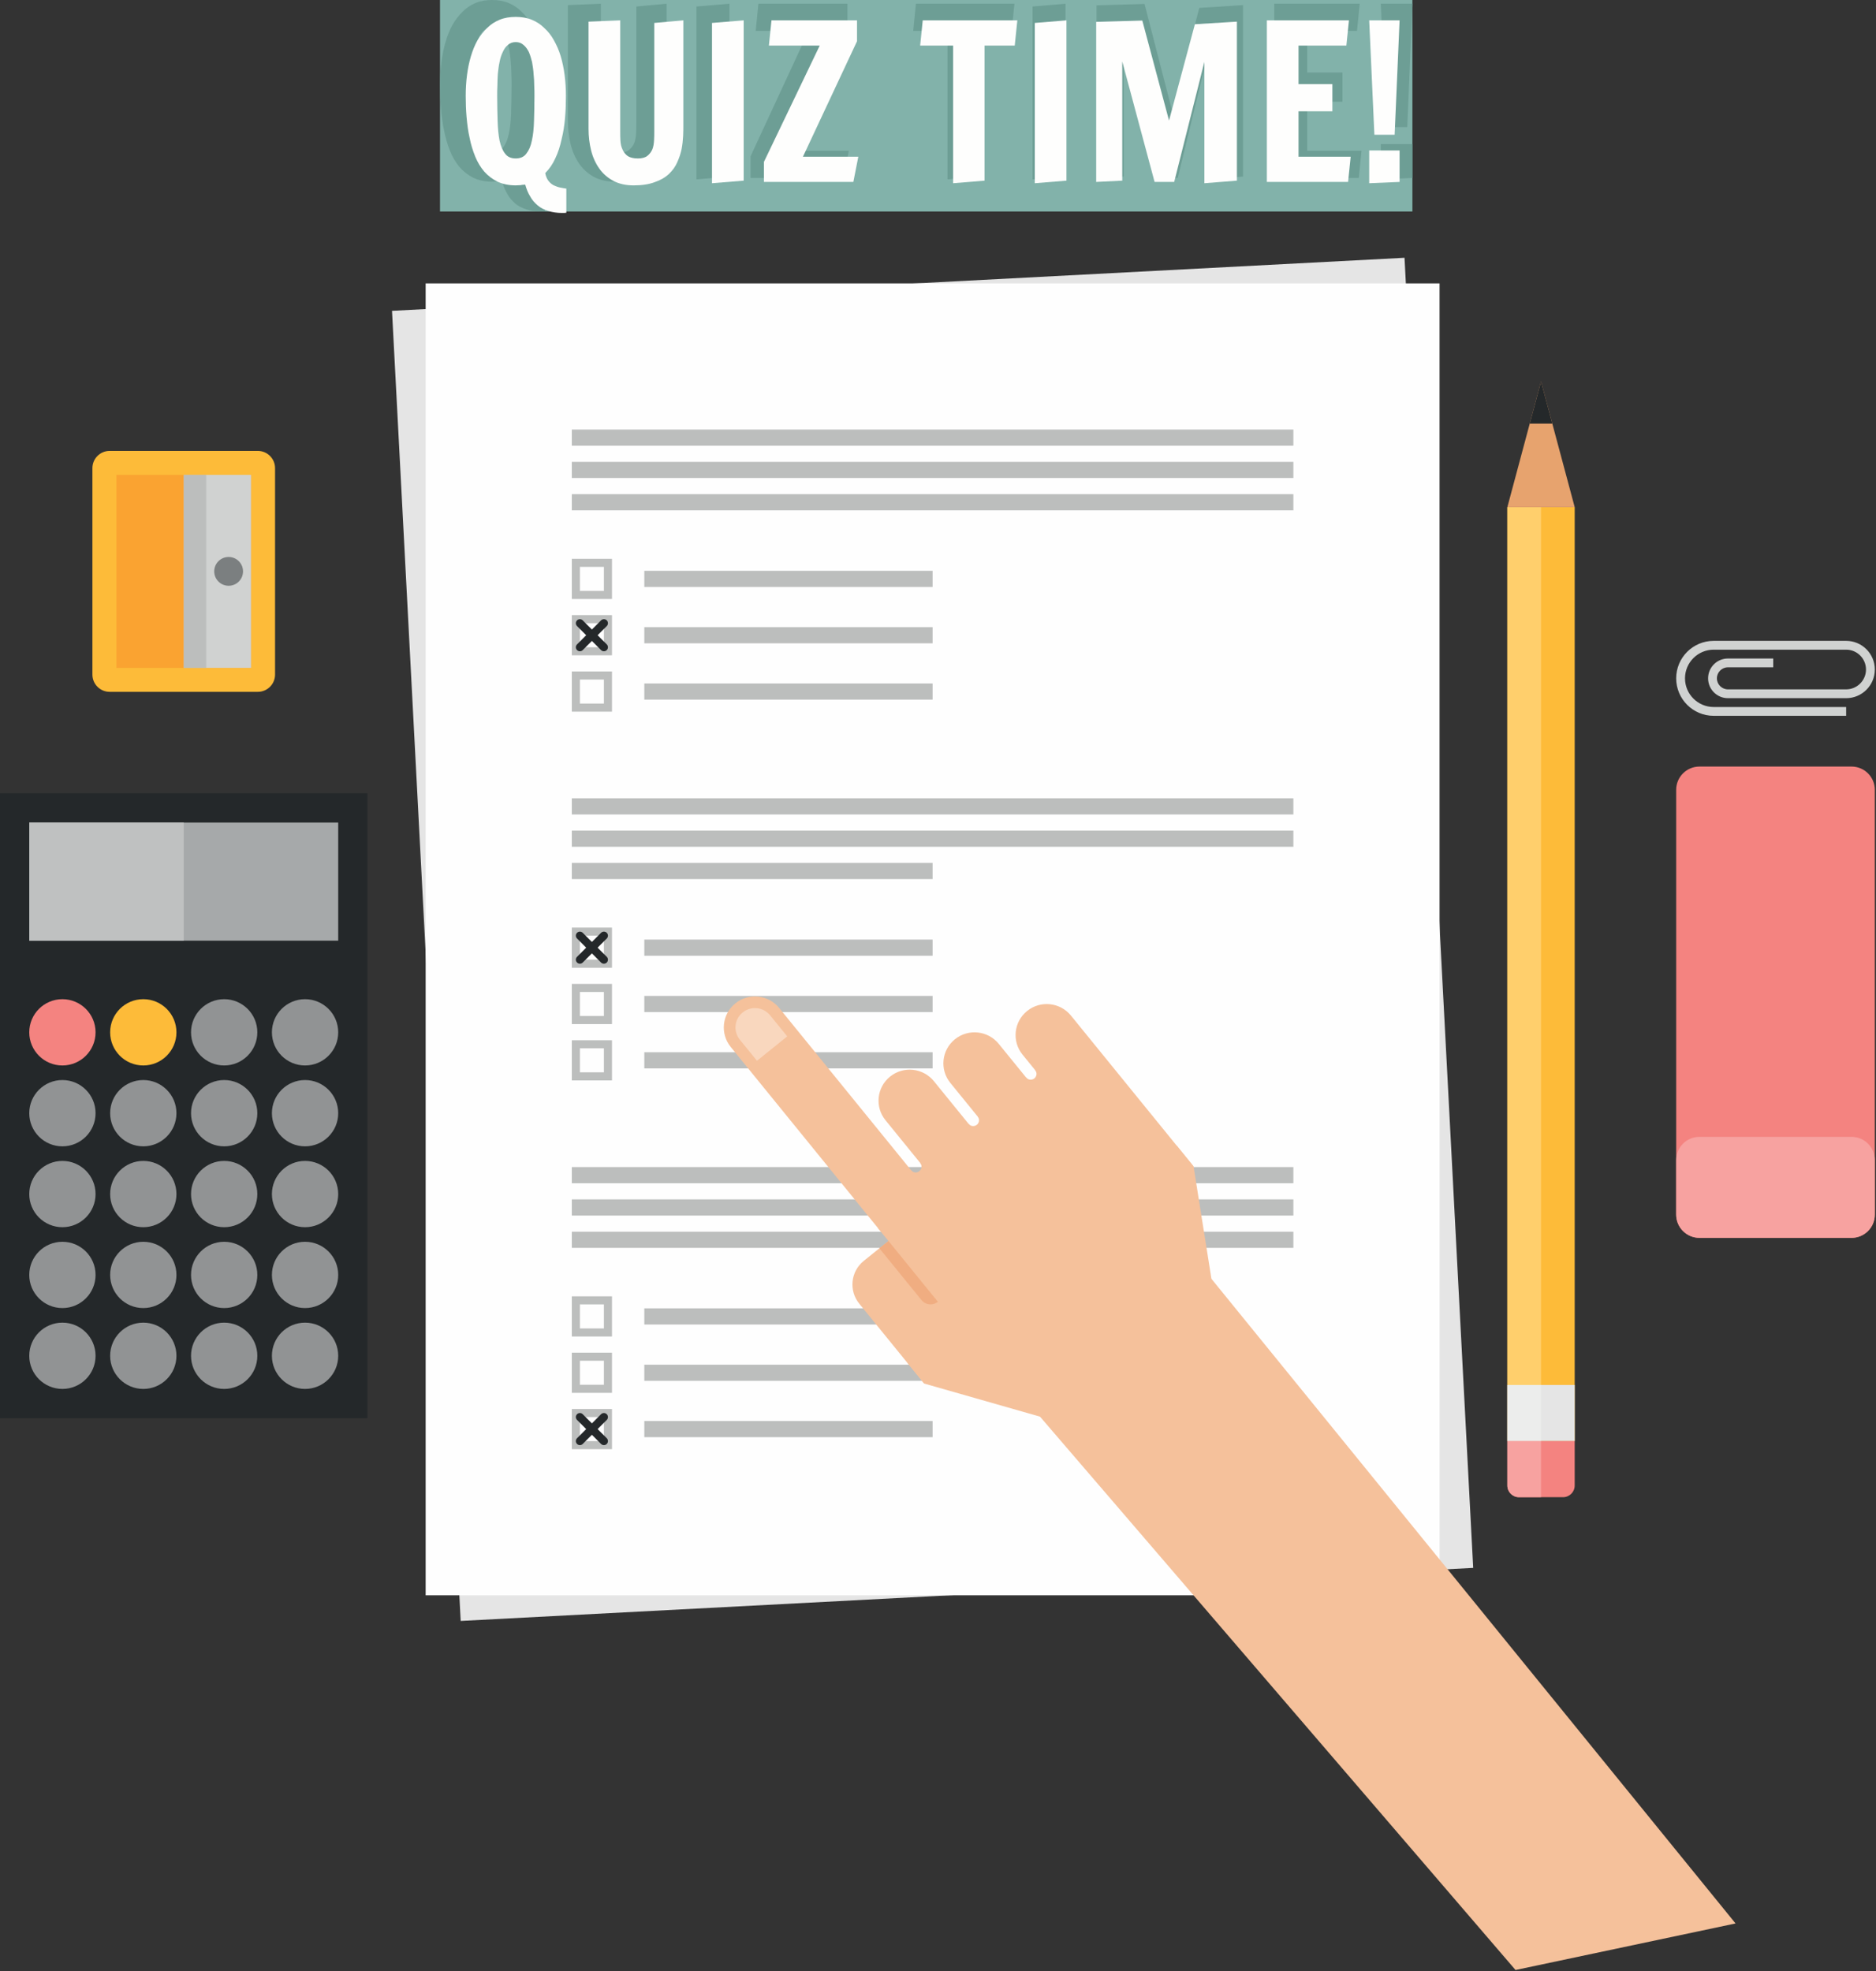 <?xml version="1.0" encoding="UTF-8" standalone="no"?><!DOCTYPE svg PUBLIC "-//W3C//DTD SVG 1.1//EN" "http://www.w3.org/Graphics/SVG/1.1/DTD/svg11.dtd"><svg width="100%" height="100%" viewBox="0 0 1393 1464" version="1.1" xmlns="http://www.w3.org/2000/svg" xmlns:xlink="http://www.w3.org/1999/xlink" xml:space="preserve" xmlns:serif="http://www.serif.com/" style="fill-rule:evenodd;clip-rule:evenodd;stroke-linejoin:round;stroke-miterlimit:2;"><rect x="0" y="0" width="1393" height="1464" fill="#333333" stroke="none"/><g><rect x="326.718" y="0" width="722.048" height="157.08" style="fill:#82b2aa;"/><path d="M369.038,134.752c0.834,-0.172 1.666,-0.344 2.5,-0.344c0.666,0 1.166,0 1.166,-0.174c1,3.624 2.166,6.73 3.832,9.49c1.498,2.934 3.498,5.176 5.83,7.248c2.334,2.07 5.166,3.45 8.33,4.486c3,1.034 6.666,1.552 10.664,1.552l1.5,0c0.666,0 1.166,-0.172 1.666,-0.172l0,-19.324c-1.5,-0.174 -3,-0.518 -4.832,-0.864c-1.666,-0.344 -3.332,-1.034 -4.832,-1.724c-1.666,-0.864 -2.998,-2.072 -4.166,-3.624c-1.166,-1.552 -1.998,-3.624 -2.498,-6.212c3.166,-3.278 5.83,-7.246 7.83,-11.904c2.166,-4.66 3.666,-9.662 4.832,-15.184c1.332,-5.522 2.166,-11.216 2.666,-17.082c0.5,-6.038 0.666,-11.904 0.666,-17.77c0,-5.694 -0.334,-11.216 -1,-16.564c-0.666,-5.35 -1.666,-10.352 -2.998,-15.012c-1.334,-4.658 -3.166,-8.972 -5.332,-12.94c-2,-3.796 -4.498,-7.074 -7.498,-9.834c-2.832,-2.934 -5.998,-5.004 -9.662,-6.556c-3.666,-1.554 -7.83,-2.244 -12.33,-2.244c-4.498,0 -8.662,0.69 -12.328,2.244c-3.666,1.552 -6.83,3.622 -9.662,6.556c-2.834,2.76 -5.332,6.038 -7.498,9.834c-2.166,3.968 -3.832,8.282 -5.164,12.94c-1.334,4.66 -2.334,9.662 -3,15.012c-0.666,5.348 -1,10.87 -1,16.564c0,5.52 0.168,11.386 0.666,17.08c0.5,5.694 1.168,11.388 2.334,16.564c1,5.348 2.498,10.352 4.332,15.012c1.832,4.658 4.164,8.626 6.996,12.076c3,3.452 6.332,6.04 10.33,8.11c3.998,1.898 8.664,2.934 13.994,2.934c1.334,0 2.5,-0.174 3.666,-0.174Zm-11.828,-25.19c-2,-2.588 -3.332,-6.038 -4.332,-10.524c-0.834,-4.486 -1.334,-9.836 -1.5,-15.874c-0.166,-6.212 -0.334,-12.768 -0.334,-20.014c0,-2.416 0,-5.178 0.168,-8.11c0,-3.106 0.166,-6.212 0.332,-9.318c0.334,-3.278 0.668,-6.384 1.334,-9.488c0.5,-2.934 1.332,-5.694 2.498,-8.11c1,-2.416 2.334,-4.314 4,-5.694c1.666,-1.552 3.664,-2.244 5.996,-2.244c2.334,0 4.332,0.692 5.998,2.244c1.666,1.38 3,3.278 4.166,5.694c1,2.416 1.832,5.176 2.498,8.11c0.5,3.104 1,6.21 1.168,9.488c0.332,3.106 0.498,6.212 0.498,9.318c0.168,2.932 0.168,5.694 0.168,8.11c0,7.246 -0.168,13.802 -0.334,20.014c-0.166,6.038 -0.666,11.388 -1.666,15.874c-0.832,4.486 -2.332,7.936 -4.332,10.524c-1.832,2.588 -4.664,3.796 -8.164,3.796c-3.498,0 -6.33,-1.208 -8.162,-3.796Z" style="fill:#6d9e95;fill-rule:nonzero;"/><path d="M421.686,89.548c0,6.038 0.666,11.904 1.998,17.426c1.334,5.522 3.5,10.352 6.332,14.494c2.832,4.14 6.498,7.418 10.83,9.834c4.498,2.416 9.662,3.624 15.66,3.624c6.498,0 11.996,-0.864 16.328,-2.588c4.498,-1.554 8.162,-3.796 10.996,-6.558c2.832,-2.76 4.998,-5.866 6.496,-9.49c1.5,-3.45 2.666,-7.074 3.332,-10.524c0.668,-3.624 1,-7.074 1.168,-10.352c0.166,-3.45 0.166,-6.384 0.166,-8.8l0,-83.854l-22.492,2.072l0,86.44c0,2.59 0,5.178 -0.166,7.766c-0.168,2.588 -0.5,5.002 -1.334,7.074c-0.832,2.07 -2.166,3.796 -3.832,5.176c-1.666,1.38 -4.164,2.07 -7.33,2.07c-3.332,0 -5.998,-0.69 -7.83,-1.898c-1.834,-1.38 -3.166,-3.106 -3.998,-5.176c-1,-2.07 -1.5,-4.486 -1.668,-7.074c-0.166,-2.588 -0.166,-5.004 -0.166,-7.592l0,-88.858l-24.49,1.036l0,85.752Z" style="fill:#6d9e95;fill-rule:nonzero;"/><path d="M517.15,133.2l24.492,-2.07l0,-128.37l-24.492,2.072l0,128.368Z" style="fill:#6d9e95;fill-rule:nonzero;"/><path d="M557.302,116.118l0,16.046l69.142,0l3.832,-20.186l-42.818,0l41.818,-92.482l0,-16.736l-66.142,0l-2,20.188l39.318,0l-43.15,93.17Z" style="fill:#6d9e95;fill-rule:nonzero;"/><path d="M703.582,22.948l0,110.252l24.324,-2.07l0,-108.182l23.324,0l2,-20.188l-73.14,0l-2,20.188l25.492,0Z" style="fill:#6d9e95;fill-rule:nonzero;"/><path d="M766.724,133.2l24.492,-2.07l0,-128.37l-24.492,2.072l0,128.368Z" style="fill:#6d9e95;fill-rule:nonzero;"/><path d="M859.358,132.164l15.16,0l23.324,-96.104l0,97.14l25.158,-2.07l0,-127.334l-32.488,2.07l-19.992,77.126l-20.66,-80.058l-35.652,1.034l0,128.196l20.158,-1.034l0,-95.414l24.992,96.448Z" style="fill:#6d9e95;fill-rule:nonzero;"/><path d="M946.158,132.164l62.81,0l2,-20.186l-40.318,0l0,-36.406l26.156,0l0,-21.74l-26.156,0l0,-30.884l36.986,0l2,-20.188l-63.478,0l0,129.404Z" style="fill:#6d9e95;fill-rule:nonzero;"/><path d="M1029.29,94.378l15.662,0l3.832,-91.618l-23.492,0l3.998,91.618Zm19.494,37.786l0,-25.19l-23.492,0l0,26.226l23.492,-1.036Z" style="fill:#6d9e95;fill-rule:nonzero;"/><path d="M1093.9,1164.39l-751.824,39.398l-50.99,-972.948l751.822,-39.4l50.992,972.95Z" style="fill:#e5e5e5;fill-rule:nonzero;"/><rect x="1119.27" y="376.636" width="50.002" height="693.592" style="fill:#fdbb39;"/><rect x="1119.27" y="1028.55" width="50.002" height="41.668" style="fill:#e5e5e5;"/><path d="M1169.27,1070.22l0,33.032c0,4.77 -3.868,8.638 -8.642,8.638l-32.718,0c-4.774,0 -8.642,-3.868 -8.642,-8.638l0,-33.032l50.002,0Z" style="fill:#f48380;fill-rule:nonzero;"/><path d="M1119.27,376.636l25,-93.302l25.002,93.302l-50.002,0Z" style="fill:#e7a36e;fill-rule:nonzero;"/><rect x="1119.27" y="376.636" width="25" height="651.918" style="fill:#ffcf6c;"/><rect x="1119.27" y="1028.55" width="25" height="41.668" style="fill:#ecedec;"/><path d="M1144.27,1111.89l-16.358,0c-4.774,0 -8.642,-3.868 -8.642,-8.638l0,-33.032l25,0l0,41.67Z" style="fill:#f7a2a0;fill-rule:nonzero;"/><clipPath id="_clip1"><path d="M1119.27,376.636l25,-93.302l25.002,93.302l-50.002,0Z"/></clipPath><g clip-path="url(#_clip1)"><rect x="1128.39" y="283.334" width="31.758" height="31.254" style="fill:#24282a;"/></g><rect x="316.064" y="210.468" width="752.854" height="974.286" style="fill:#fefefe;"/><rect x="424.594" y="319" width="535.792" height="12" style="fill:#bcbebd;"/><rect x="424.594" y="343" width="535.792" height="12" style="fill:#bcbebd;"/><rect x="424.594" y="367" width="535.792" height="12" style="fill:#bcbebd;"/><path d="M430.594,438.832l17.832,0l0,-17.832l-17.832,0l0,17.832Zm23.832,6l-29.832,0l0,-29.832l29.832,0l0,29.832Z" style="fill:#bcbebd;fill-rule:nonzero;"/><rect x="478.426" y="423.916" width="214.064" height="12" style="fill:#bcbebd;"/><path d="M430.594,480.664l17.832,0l0,-17.832l-17.832,0l0,17.832Zm23.832,6l-29.832,0l0,-29.832l29.832,0l0,29.832Z" style="fill:#bcbebd;fill-rule:nonzero;"/><rect x="478.426" y="465.748" width="214.064" height="12" style="fill:#bcbebd;"/><path d="M430.594,522.496l17.832,0l0,-17.832l-17.832,0l0,17.832Zm23.832,6l-29.832,0l0,-29.832l29.832,0l0,29.832Z" style="fill:#bcbebd;fill-rule:nonzero;"/><rect x="478.426" y="507.58" width="214.064" height="12" style="fill:#bcbebd;"/><rect x="424.594" y="866.726" width="535.792" height="12" style="fill:#bcbebd;"/><rect x="424.594" y="890.726" width="535.792" height="12" style="fill:#bcbebd;"/><rect x="424.594" y="914.728" width="535.792" height="11.998" style="fill:#bcbebd;"/><path d="M430.594,986.56l17.832,0l0,-17.834l-17.832,0l0,17.834Zm23.832,6l-29.832,0l0,-29.834l29.832,0l0,29.834Z" style="fill:#bcbebd;fill-rule:nonzero;"/><rect x="478.426" y="971.644" width="214.064" height="12" style="fill:#bcbebd;"/><path d="M430.594,1028.39l17.832,0l0,-17.832l-17.832,0l0,17.832Zm23.832,6l-29.832,0l0,-29.832l29.832,0l0,29.832Z" style="fill:#bcbebd;fill-rule:nonzero;"/><rect x="478.426" y="1013.48" width="214.064" height="12" style="fill:#bcbebd;"/><path d="M430.594,1070.22l17.832,0l0,-17.832l-17.832,0l0,17.832Zm23.832,6l-29.832,0l0,-29.832l29.832,0l0,29.832Z" style="fill:#bcbebd;fill-rule:nonzero;"/><rect x="478.426" y="1055.31" width="214.064" height="12" style="fill:#bcbebd;"/><rect x="424.594" y="592.862" width="535.792" height="12.002" style="fill:#bcbebd;"/><rect x="424.594" y="616.864" width="535.792" height="11.996" style="fill:#bcbebd;"/><path d="M430.594,712.7l17.832,0l0,-17.832l-17.832,0l0,17.832Zm23.832,6l-29.832,0l0,-29.832l29.832,0l0,29.832Z" style="fill:#bcbebd;fill-rule:nonzero;"/><rect x="478.426" y="697.782" width="214.064" height="12.004" style="fill:#bcbebd;"/><path d="M430.594,754.532l17.832,0l0,-17.832l-17.832,0l0,17.832Zm23.832,6l-29.832,0l0,-29.832l29.832,0l0,29.832Z" style="fill:#bcbebd;fill-rule:nonzero;"/><rect x="478.426" y="739.614" width="214.064" height="12" style="fill:#bcbebd;"/><path d="M430.594,796.364l17.832,0l0,-17.832l-17.832,0l0,17.832Zm23.832,6l-29.832,0l0,-29.832l29.832,0l0,29.832Z" style="fill:#bcbebd;fill-rule:nonzero;"/><rect x="478.426" y="781.446" width="214.064" height="12" style="fill:#bcbebd;"/><rect x="424.594" y="640.86" width="267.896" height="12" style="fill:#bcbebd;"/><path d="M428.472,464.954l17.832,17.832c1.172,1.172 3.072,1.172 4.242,0c1.172,-1.172 1.172,-3.072 0,-4.242l-17.832,-17.832c-1.17,-1.172 -3.07,-1.172 -4.242,0c-1.172,1.17 -1.172,3.07 0,4.242Z" style="fill:#24282a;fill-rule:nonzero;"/><path d="M446.304,460.712l-17.832,17.832c-1.172,1.17 -1.172,3.07 0,4.242c1.172,1.172 3.072,1.172 4.242,0l17.832,-17.832c1.172,-1.172 1.172,-3.072 0,-4.242c-1.17,-1.172 -3.07,-1.172 -4.242,0Z" style="fill:#24282a;fill-rule:nonzero;"/><path d="M428.472,696.988l17.832,17.832c1.172,1.172 3.072,1.172 4.242,0c1.172,-1.17 1.172,-3.07 0,-4.242l-17.832,-17.832c-1.17,-1.172 -3.07,-1.172 -4.242,0c-1.172,1.172 -1.172,3.072 0,4.242Z" style="fill:#24282a;fill-rule:nonzero;"/><path d="M446.304,692.746l-17.832,17.832c-1.172,1.172 -1.172,3.072 0,4.242c1.172,1.172 3.072,1.172 4.242,0l17.832,-17.832c1.172,-1.17 1.172,-3.07 0,-4.242c-1.17,-1.172 -3.07,-1.172 -4.242,0Z" style="fill:#24282a;fill-rule:nonzero;"/><path d="M428.472,1054.51l17.832,17.832c1.172,1.172 3.072,1.172 4.242,0c1.172,-1.172 1.172,-3.07 0,-4.242l-17.832,-17.832c-1.17,-1.172 -3.07,-1.172 -4.242,0c-1.172,1.172 -1.172,3.07 0,4.242Z" style="fill:#24282a;fill-rule:nonzero;"/><path d="M446.304,1050.27l-17.832,17.832c-1.172,1.172 -1.172,3.07 0,4.242c1.172,1.172 3.072,1.172 4.242,0l17.832,-17.832c1.172,-1.172 1.172,-3.07 0,-4.242c-1.17,-1.172 -3.07,-1.172 -4.242,0Z" style="fill:#24282a;fill-rule:nonzero;"/><path d="M386.448,137.514c0.8,-0.16 1.6,-0.32 2.4,-0.32c0.64,0 1.12,0 1.12,-0.16c0.96,3.36 2.08,6.24 3.68,8.8c1.44,2.72 3.36,4.8 5.6,6.72c2.24,1.92 4.96,3.2 8,4.16c2.88,0.96 6.4,1.44 10.24,1.44l1.44,0c0.64,0 1.12,-0.16 1.6,-0.16l0,-17.92c-1.44,-0.16 -2.88,-0.48 -4.64,-0.8c-1.6,-0.32 -3.2,-0.96 -4.64,-1.6c-1.6,-0.8 -2.88,-1.92 -4,-3.36c-1.12,-1.44 -1.92,-3.36 -2.4,-5.76c3.04,-3.04 5.6,-6.72 7.52,-11.04c2.08,-4.32 3.52,-8.96 4.64,-14.08c1.28,-5.12 2.08,-10.4 2.56,-15.84c0.48,-5.6 0.64,-11.04 0.64,-16.48c0,-5.28 -0.32,-10.4 -0.96,-15.36c-0.64,-4.96 -1.6,-9.6 -2.88,-13.92c-1.28,-4.32 -3.04,-8.32 -5.12,-12c-1.92,-3.52 -4.32,-6.56 -7.2,-9.12c-2.72,-2.72 -5.76,-4.64 -9.28,-6.08c-3.52,-1.44 -7.52,-2.08 -11.84,-2.08c-4.32,0 -8.32,0.64 -11.84,2.08c-3.52,1.44 -6.56,3.36 -9.28,6.08c-2.72,2.56 -5.12,5.6 -7.2,9.12c-2.08,3.68 -3.68,7.68 -4.96,12c-1.28,4.32 -2.24,8.96 -2.88,13.92c-0.64,4.96 -0.96,10.08 -0.96,15.36c0,5.12 0.16,10.56 0.64,15.84c0.48,5.28 1.12,10.56 2.24,15.36c0.96,4.96 2.4,9.6 4.16,13.92c1.76,4.32 4,8 6.72,11.2c2.88,3.2 6.08,5.6 9.92,7.52c3.84,1.76 8.32,2.72 13.44,2.72c1.28,0 2.4,-0.16 3.52,-0.16Zm-11.36,-23.36c-1.92,-2.4 -3.2,-5.6 -4.16,-9.76c-0.8,-4.16 -1.28,-9.12 -1.44,-14.72c-0.16,-5.76 -0.32,-11.84 -0.32,-18.56c0,-2.24 0,-4.8 0.16,-7.52c0,-2.88 0.16,-5.76 0.32,-8.64c0.32,-3.04 0.64,-5.92 1.28,-8.8c0.48,-2.72 1.28,-5.28 2.4,-7.52c0.96,-2.24 2.24,-4 3.84,-5.28c1.6,-1.44 3.52,-2.08 5.76,-2.08c2.24,0 4.16,0.64 5.76,2.08c1.6,1.28 2.88,3.04 4,5.28c0.96,2.24 1.76,4.8 2.4,7.52c0.48,2.88 0.96,5.76 1.12,8.8c0.32,2.88 0.48,5.76 0.48,8.64c0.16,2.72 0.16,5.28 0.16,7.52c0,6.72 -0.16,12.8 -0.32,18.56c-0.16,5.6 -0.64,10.56 -1.6,14.72c-0.8,4.16 -2.24,7.36 -4.16,9.76c-1.76,2.4 -4.48,3.52 -7.84,3.52c-3.36,0 -6.08,-1.12 -7.84,-3.52Z" style="fill:#fefefd;fill-rule:nonzero;"/><path d="M437.008,95.594c0,5.6 0.64,11.04 1.92,16.16c1.28,5.12 3.36,9.6 6.08,13.44c2.72,3.84 6.24,6.88 10.4,9.12c4.32,2.24 9.28,3.36 15.04,3.36c6.24,0 11.52,-0.8 15.68,-2.4c4.32,-1.44 7.84,-3.52 10.56,-6.08c2.72,-2.56 4.8,-5.44 6.24,-8.8c1.44,-3.2 2.56,-6.56 3.2,-9.76c0.64,-3.36 0.96,-6.56 1.12,-9.6c0.16,-3.2 0.16,-5.92 0.16,-8.16l0,-77.76l-21.6,1.92l0,80.16c0,2.4 0,4.8 -0.16,7.2c-0.16,2.4 -0.48,4.64 -1.28,6.56c-0.8,1.92 -2.08,3.52 -3.68,4.8c-1.6,1.28 -4,1.92 -7.04,1.92c-3.2,0 -5.76,-0.64 -7.52,-1.76c-1.76,-1.28 -3.04,-2.88 -3.84,-4.8c-0.96,-1.92 -1.44,-4.16 -1.6,-6.56c-0.16,-2.4 -0.16,-4.64 -0.16,-7.04l0,-82.4l-23.52,0.96l0,79.52Z" style="fill:#fefefd;fill-rule:nonzero;"/><path d="M528.688,136.074l23.52,-1.92l0,-119.04l-23.52,1.92l0,119.04Z" style="fill:#fefefd;fill-rule:nonzero;"/><path d="M567.248,120.234l0,14.88l66.4,0l3.68,-18.72l-41.12,0l40.16,-85.76l0,-15.52l-63.52,0l-1.92,18.72l37.76,0l-41.44,86.4Z" style="fill:#fefefd;fill-rule:nonzero;"/><path d="M707.728,33.834l0,102.24l23.36,-1.92l0,-100.32l22.4,0l1.92,-18.72l-70.24,0l-1.92,18.72l24.48,0Z" style="fill:#fefefd;fill-rule:nonzero;"/><path d="M768.368,136.074l23.52,-1.92l0,-119.04l-23.52,1.92l0,119.04Z" style="fill:#fefefd;fill-rule:nonzero;"/><path d="M857.328,135.114l14.56,0l22.4,-89.12l0,90.08l24.16,-1.92l0,-118.08l-31.2,1.92l-19.2,71.52l-19.84,-74.24l-34.24,0.96l0,118.88l19.36,-0.96l0,-88.48l24,89.44Z" style="fill:#fefefd;fill-rule:nonzero;"/><path d="M940.688,135.114l60.32,0l1.92,-18.72l-38.72,0l0,-33.76l25.12,0l0,-20.16l-25.12,0l0,-28.64l35.52,0l1.92,-18.72l-60.96,0l0,120Z" style="fill:#fefefd;fill-rule:nonzero;"/><path d="M1020.53,100.074l15.04,0l3.68,-84.96l-22.56,0l3.84,84.96Zm18.72,35.04l0,-23.36l-22.56,0l0,24.32l22.56,-0.96Z" style="fill:#fefefd;fill-rule:nonzero;"/><path d="M758.182,969.514l-35.95,29l-179.626,-220.956c-8.04,-9.89 -6.508,-24.398 3.42,-32.408c9.926,-8.008 24.492,-6.484 32.532,3.406l179.624,220.958Z" style="fill:#f5c19b;fill-rule:nonzero;"/><path d="M584.554,769.662l-22.468,18.126l-12.74,-15.67c-5.024,-6.178 -4.064,-15.246 2.138,-20.25c6.204,-5.008 15.308,-4.054 20.332,2.126l12.738,15.668Z" style="fill:#f9d7be;fill-rule:nonzero;"/><path d="M800.872,935.078l-35.948,29l-107.426,-132.146c-8.042,-9.888 -6.51,-24.396 3.418,-32.408c9.928,-8.004 24.494,-6.482 32.536,3.41l107.42,132.144Z" style="fill:#f5c19b;fill-rule:nonzero;"/><path d="M843.566,900.64l-35.954,28.998l-101.962,-125.43c-8.04,-9.884 -6.51,-24.392 3.416,-32.404c9.928,-8.006 24.494,-6.482 32.532,3.406l101.968,125.43Z" style="fill:#f5c19b;fill-rule:nonzero;"/><path d="M886.258,866.202l-35.954,29.002l-91.048,-112.002c-8.036,-9.888 -6.508,-24.394 3.422,-32.404c9.924,-8.006 24.492,-6.484 32.53,3.406l91.05,111.998Z" style="fill:#f5c19b;fill-rule:nonzero;"/><path d="M668.782,914.296l-27.422,22.114c-9.718,7.842 -11.218,22.052 -3.348,31.736l48.268,59.368l45.018,-36.314l-62.516,-76.904Z" style="fill:#f5c19b;fill-rule:nonzero;"/><path d="M873.804,850.884l-199.974,161.312l12.45,15.318l86.268,24.642l126.988,-102.436l-13.278,-83.518l-12.454,-15.318Z" style="fill:#f5c19b;fill-rule:nonzero;"/><path d="M783.112,806.506l-131.044,105.702l473.267,550.811l163.381,-34.565l-505.604,-621.948Z" style="fill:#f5c19b;fill-rule:nonzero;"/><path d="M812.842,812.502l-128.076,103.312l-26.184,-32.206l17.976,-14.502c1.506,1.856 4.236,2.142 6.102,0.638c1.858,-1.498 2.146,-4.218 0.638,-6.072l35.95,-28.998c1.508,1.852 4.24,2.138 6.096,0.636c1.866,-1.502 2.152,-4.224 0.644,-6.078l35.952,-28.998c1.508,1.854 4.236,2.138 6.102,0.638c1.858,-1.502 2.144,-4.22 0.64,-6.074l17.976,-14.5l26.184,32.204Z" style="fill:#f5c19b;fill-rule:nonzero;"/><path d="M656.648,924.082l-0.002,0l3.064,-2.474l0.002,0.002l-3.064,2.472Z" style="fill:#f6dac7;fill-rule:nonzero;"/><path d="M655.688,924.856l0.958,-0.774l0.002,0l-0.96,0.774Z" style="fill:#b7a699;fill-rule:nonzero;"/><path d="M690.978,968.702c-2.528,0 -5.032,-1.094 -6.748,-3.204l-31.258,-38.45l2.716,-2.192l0.96,-0.774l3.064,-2.472l36.718,45.168c-1.606,1.294 -3.536,1.924 -5.452,1.924Z" style="fill:#f0ad81;fill-rule:nonzero;"/><path d="M696.43,966.778l-36.718,-45.168l-0.002,-0.002l0.002,0l36.72,45.17l-0.002,0Z" style="fill:#f0ad81;fill-rule:nonzero;"/><path d="M191.414,334.86l-109.968,0c-7.086,0 -12.828,5.742 -12.828,12.822l0,153.294c0,7.084 5.742,12.824 12.828,12.824l109.968,0c7.084,0 12.824,-5.74 12.824,-12.824l0,-153.294c0,-7.08 -5.74,-12.822 -12.824,-12.822Z" style="fill:#fdbb39;fill-rule:nonzero;"/><rect x="86.426" y="352.67" width="100.002" height="143.32" style="fill:#faa331;"/><rect x="136.428" y="352.67" width="50" height="143.32" style="fill:#d0d2d1;"/><path d="M180.458,424.33c0,5.91 -4.786,10.696 -10.694,10.696c-5.908,0 -10.696,-4.786 -10.696,-10.696c0,-5.908 4.788,-10.694 10.696,-10.694c5.908,0 10.694,4.786 10.694,10.694Z" style="fill:#7b7f80;fill-rule:nonzero;"/><rect x="136.428" y="352.67" width="16.668" height="143.32" style="fill:#bcbebd;"/><rect x="0" y="589.158" width="272.856" height="464.06" style="fill:#24282a;"/><rect x="21.726" y="610.884" width="229.404" height="87.708" style="fill:#a6a9aa;"/><path d="M70.958,766.658c0,13.594 -11.022,24.614 -24.616,24.614c-13.596,0 -24.616,-11.02 -24.616,-24.614c0,-13.592 11.02,-24.612 24.616,-24.612c13.594,0 24.616,11.02 24.616,24.612Z" style="fill:#f48380;fill-rule:nonzero;"/><path d="M131.016,766.658c0,13.594 -11.022,24.614 -24.618,24.614c-13.592,0 -24.614,-11.02 -24.614,-24.614c0,-13.592 11.022,-24.612 24.614,-24.612c13.596,0 24.618,11.02 24.618,24.612Z" style="fill:#fdbb39;fill-rule:nonzero;"/><path d="M191.078,766.658c0,13.594 -11.022,24.614 -24.618,24.614c-13.594,0 -24.616,-11.02 -24.616,-24.614c0,-13.592 11.022,-24.612 24.616,-24.612c13.596,0 24.618,11.02 24.618,24.612Z" style="fill:#919394;fill-rule:nonzero;"/><path d="M251.134,766.658c0,13.594 -11.024,24.614 -24.618,24.614c-13.594,0 -24.616,-11.02 -24.616,-24.614c0,-13.592 11.022,-24.612 24.616,-24.612c13.594,0 24.618,11.02 24.618,24.612Z" style="fill:#919394;fill-rule:nonzero;"/><path d="M70.958,826.71c0,13.594 -11.022,24.616 -24.616,24.616c-13.596,0 -24.616,-11.022 -24.616,-24.616c0,-13.594 11.02,-24.618 24.616,-24.618c13.594,0 24.616,11.024 24.616,24.618Z" style="fill:#919394;fill-rule:nonzero;"/><path d="M131.016,826.71c0,13.594 -11.022,24.616 -24.618,24.616c-13.592,0 -24.614,-11.022 -24.614,-24.616c0,-13.594 11.022,-24.618 24.614,-24.618c13.596,0 24.618,11.024 24.618,24.618Z" style="fill:#919394;fill-rule:nonzero;"/><path d="M191.078,826.71c0,13.594 -11.022,24.616 -24.618,24.616c-13.594,0 -24.616,-11.022 -24.616,-24.616c0,-13.594 11.022,-24.618 24.616,-24.618c13.596,0 24.618,11.024 24.618,24.618Z" style="fill:#919394;fill-rule:nonzero;"/><path d="M251.134,826.71c0,13.594 -11.024,24.616 -24.618,24.616c-13.594,0 -24.616,-11.022 -24.616,-24.616c0,-13.594 11.022,-24.618 24.616,-24.618c13.594,0 24.618,11.024 24.618,24.618Z" style="fill:#919394;fill-rule:nonzero;"/><path d="M70.958,886.772c0,13.594 -11.022,24.61 -24.616,24.61c-13.596,0 -24.616,-11.016 -24.616,-24.61c0,-13.598 11.02,-24.618 24.616,-24.618c13.594,0 24.616,11.02 24.616,24.618Z" style="fill:#919394;fill-rule:nonzero;"/><path d="M131.016,886.772c0,13.594 -11.022,24.61 -24.618,24.61c-13.592,0 -24.614,-11.016 -24.614,-24.61c0,-13.598 11.022,-24.618 24.614,-24.618c13.596,0 24.618,11.02 24.618,24.618Z" style="fill:#919394;fill-rule:nonzero;"/><path d="M191.078,886.772c0,13.594 -11.022,24.61 -24.618,24.61c-13.594,0 -24.616,-11.016 -24.616,-24.61c0,-13.598 11.022,-24.618 24.616,-24.618c13.596,0 24.618,11.02 24.618,24.618Z" style="fill:#919394;fill-rule:nonzero;"/><path d="M251.134,886.772c0,13.594 -11.024,24.61 -24.618,24.61c-13.594,0 -24.616,-11.016 -24.616,-24.61c0,-13.598 11.022,-24.618 24.616,-24.618c13.594,0 24.618,11.02 24.618,24.618Z" style="fill:#919394;fill-rule:nonzero;"/><path d="M70.958,946.82c0,13.596 -11.022,24.616 -24.616,24.616c-13.596,0 -24.616,-11.02 -24.616,-24.616c0,-13.594 11.02,-24.618 24.616,-24.618c13.594,0 24.616,11.024 24.616,24.618Z" style="fill:#919394;fill-rule:nonzero;"/><path d="M131.016,946.82c0,13.596 -11.022,24.616 -24.618,24.616c-13.592,0 -24.614,-11.02 -24.614,-24.616c0,-13.594 11.022,-24.618 24.614,-24.618c13.596,0 24.618,11.024 24.618,24.618Z" style="fill:#919394;fill-rule:nonzero;"/><path d="M191.078,946.82c0,13.596 -11.022,24.616 -24.618,24.616c-13.594,0 -24.616,-11.02 -24.616,-24.616c0,-13.594 11.022,-24.618 24.616,-24.618c13.596,0 24.618,11.024 24.618,24.618Z" style="fill:#919394;fill-rule:nonzero;"/><path d="M251.134,946.82c0,13.596 -11.024,24.616 -24.618,24.616c-13.594,0 -24.616,-11.02 -24.616,-24.616c0,-13.594 11.022,-24.618 24.616,-24.618c13.594,0 24.618,11.024 24.618,24.618Z" style="fill:#919394;fill-rule:nonzero;"/><path d="M70.958,1006.88c0,13.594 -11.022,24.608 -24.616,24.608c-13.596,0 -24.616,-11.014 -24.616,-24.608c0,-13.598 11.02,-24.618 24.616,-24.618c13.594,0 24.616,11.02 24.616,24.618Z" style="fill:#919394;fill-rule:nonzero;"/><path d="M131.016,1006.88c0,13.594 -11.022,24.608 -24.618,24.608c-13.592,0 -24.614,-11.014 -24.614,-24.608c0,-13.598 11.022,-24.618 24.614,-24.618c13.596,0 24.618,11.02 24.618,24.618Z" style="fill:#919394;fill-rule:nonzero;"/><path d="M191.078,1006.88c0,13.594 -11.022,24.608 -24.618,24.608c-13.594,0 -24.616,-11.014 -24.616,-24.608c0,-13.598 11.022,-24.618 24.616,-24.618c13.596,0 24.618,11.02 24.618,24.618Z" style="fill:#919394;fill-rule:nonzero;"/><path d="M251.134,1006.88c0,13.594 -11.024,24.608 -24.618,24.608c-13.594,0 -24.616,-11.014 -24.616,-24.608c0,-13.598 11.022,-24.618 24.616,-24.618c13.594,0 24.618,11.02 24.618,24.618Z" style="fill:#919394;fill-rule:nonzero;"/><rect x="21.726" y="610.884" width="114.704" height="87.708" style="fill:#bfc1c1;"/><path d="M1392.12,902.008l0,-315.446c0,-9.542 -7.738,-17.276 -17.28,-17.276l-112.934,0c-9.548,0 -17.282,7.734 -17.282,17.276l0,315.446c0,9.544 7.734,17.278 17.282,17.278l112.934,0c9.542,0 17.28,-7.734 17.28,-17.278Z" style="fill:#f48380;fill-rule:nonzero;"/><path d="M1374.84,919.286l-112.934,0c-9.548,0 -17.282,-7.734 -17.282,-17.278l0,-40.44c0,-9.544 7.734,-17.28 17.282,-17.28l112.934,0c9.542,0 17.28,7.736 17.28,17.28l0,40.44c0,9.544 -7.738,17.278 -17.28,17.278Z" style="fill:#f7a2a0;fill-rule:nonzero;"/><path d="M1370.84,525.056l-98.38,0c-11.734,0 -21.284,-9.55 -21.284,-21.286c0,-11.734 9.55,-21.284 21.284,-21.284l98.38,0c8.124,0 14.734,6.61 14.734,14.736c0,8.124 -6.61,14.736 -14.734,14.736l-87.782,0c-4.512,0 -8.188,-3.672 -8.188,-8.188c0,-4.512 3.676,-8.186 8.188,-8.186l33.632,0l0,-6.548l-33.632,0c-8.136,0 -14.734,6.596 -14.734,14.734c0,8.14 6.598,14.736 14.734,14.736l87.782,0c11.754,0 21.284,-9.53 21.284,-21.284c0,-11.754 -9.53,-21.284 -21.284,-21.284l-98.38,0c-15.37,0 -27.832,12.458 -27.832,27.832c0,15.372 12.462,27.834 27.832,27.834l98.38,0l0,-6.548Z" style="fill:#d0d2d1;fill-rule:nonzero;"/></g></svg>